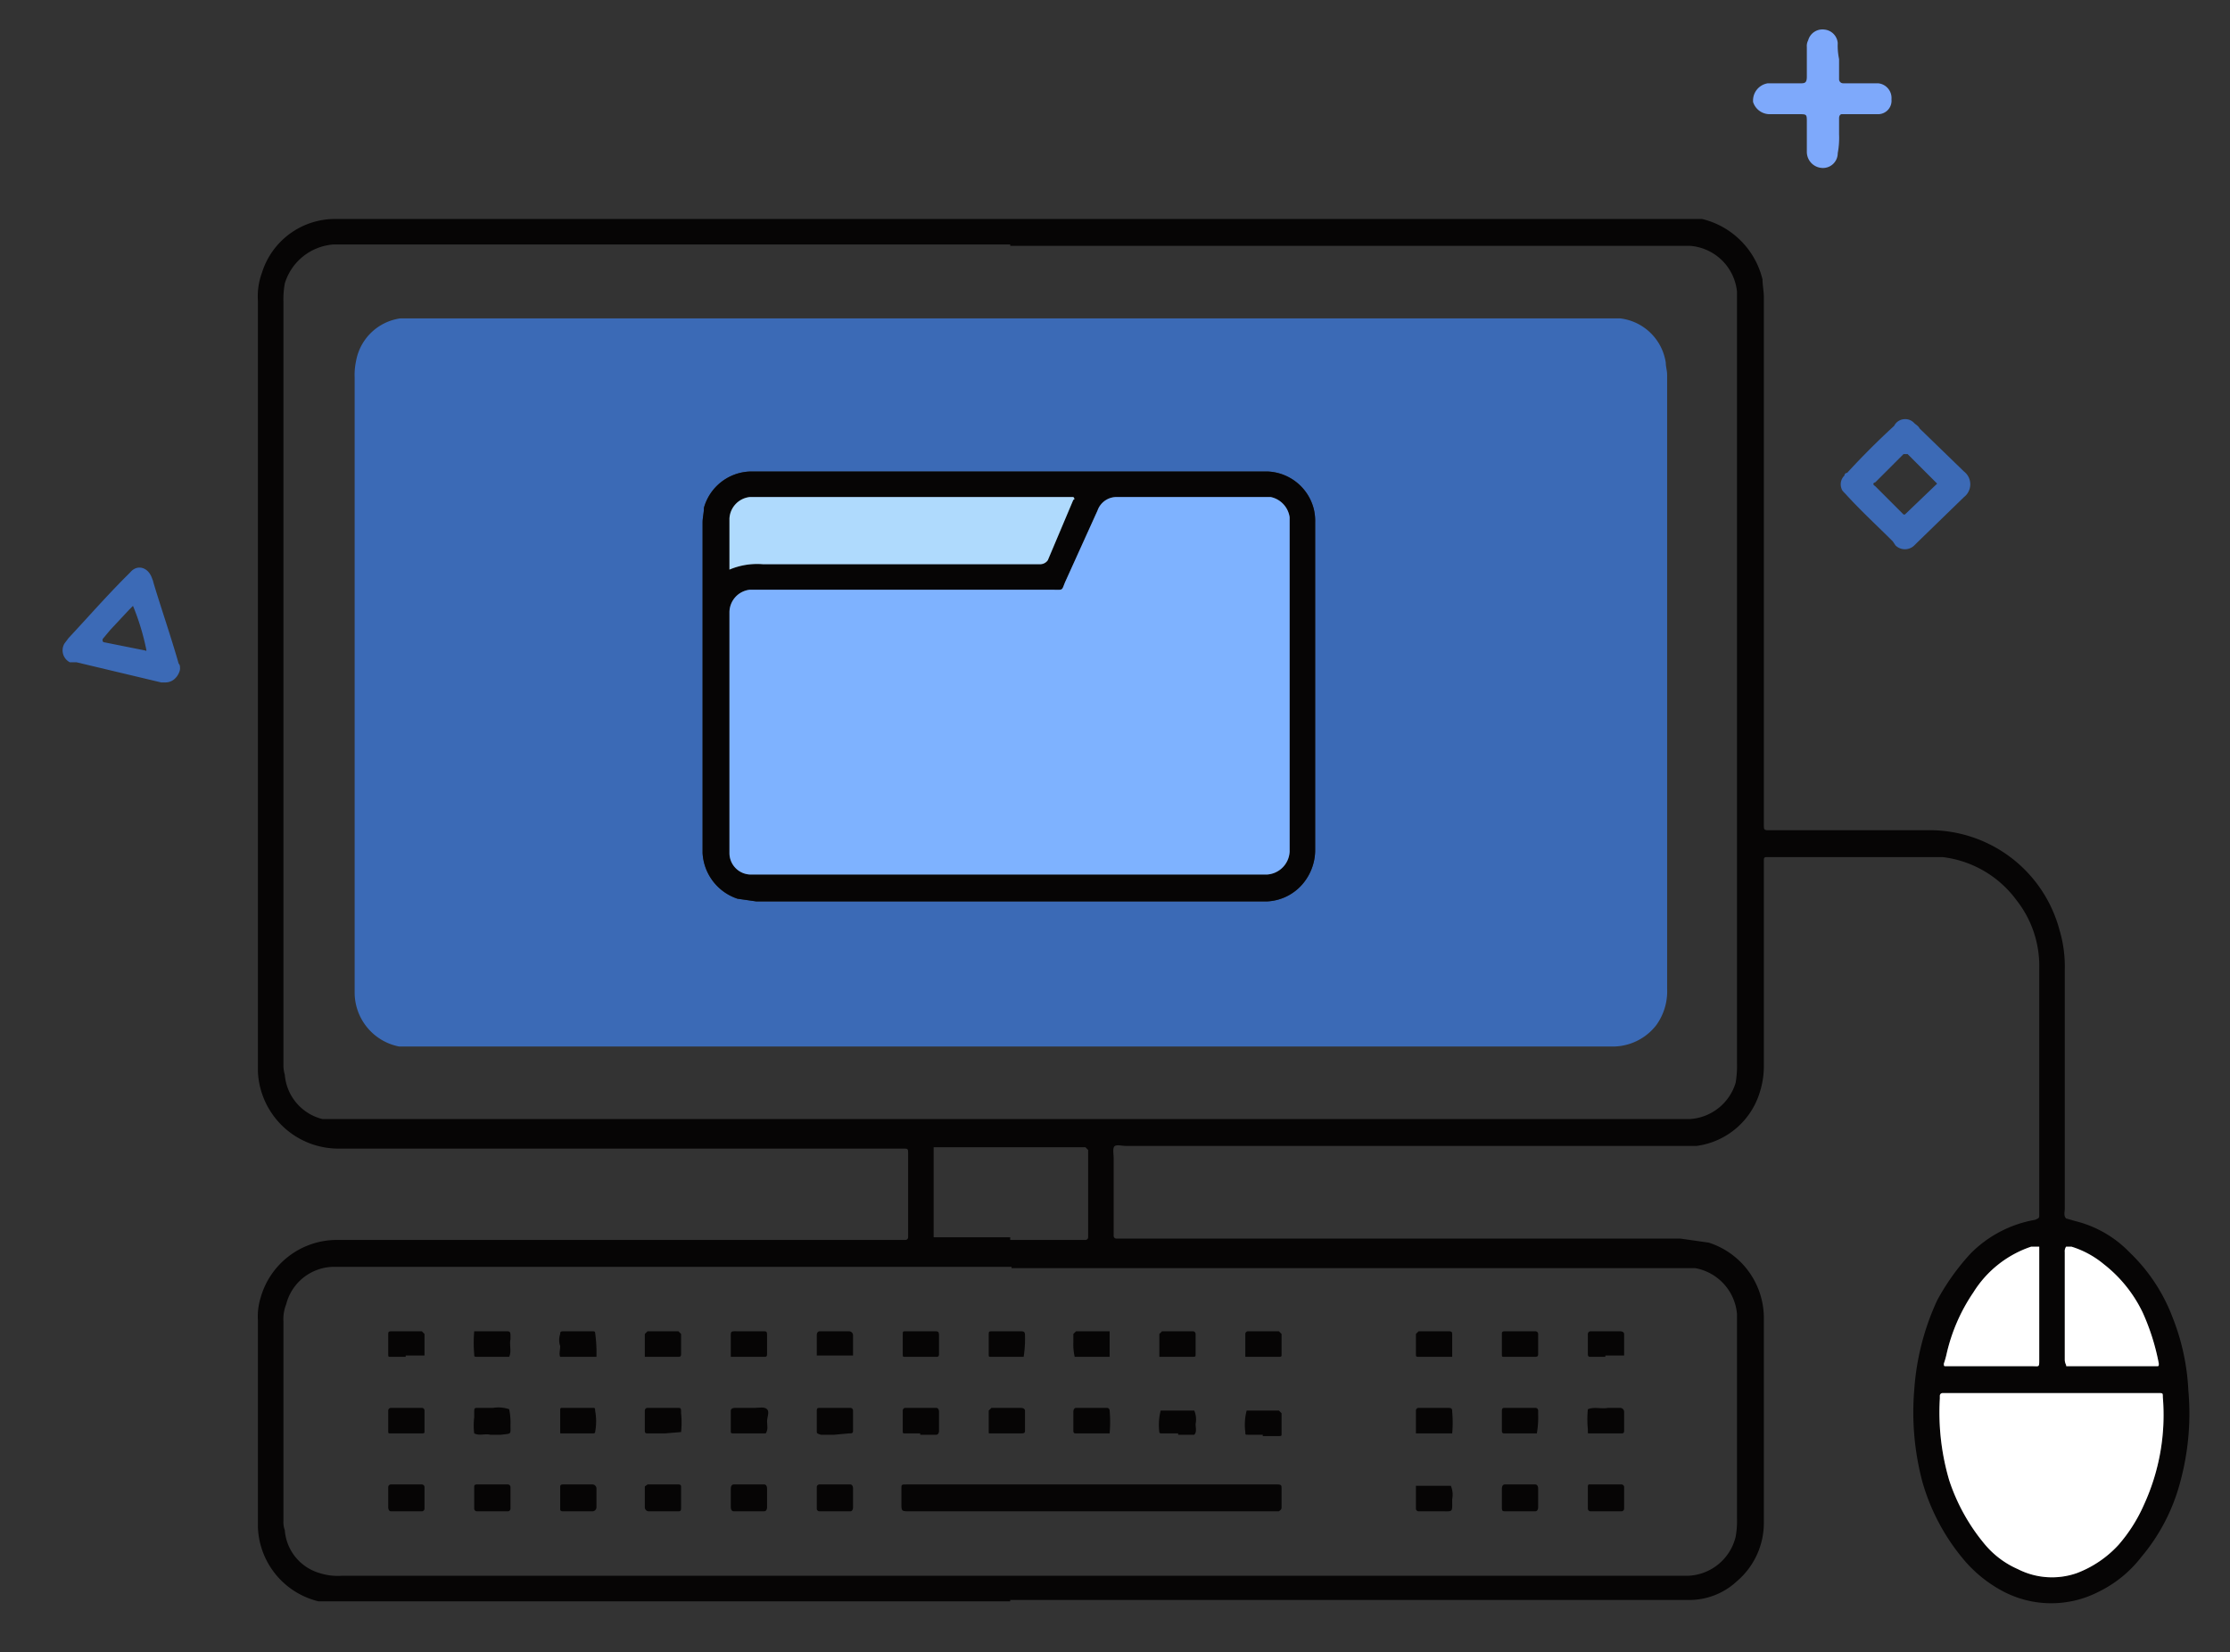 <svg id="Layer_1" data-name="Layer 1" xmlns="http://www.w3.org/2000/svg" viewBox="0 0 166 123"><rect x="0" y="0" width="166" height="123" fill="#333333" stroke="none"/><title>mocktest-01</title><path d="M75.2,119.2H23.7a5.9,5.9,0,0,1-4.5-5.5V98.3a4.7,4.7,0,0,1,.2-1.7A5.9,5.9,0,0,1,25,92.3H67.4a.2.2,0,0,0,.2-.2V85.9h0c0-.4,0-.4-.4-.4H25.3a6,6,0,0,1-6.1-5.7V22.4a5.1,5.1,0,0,1,.3-2.1,5.7,5.7,0,0,1,5.4-4H126.7a6.1,6.1,0,0,1,4.5,4.5c0,.4.1.9.1,1.3V61.4c0,.3,0,.4.3.4h11.9a10,10,0,0,1,9.8,7.4,9.5,9.5,0,0,1,.4,3V90c0,.2-.1.5.1.7l.7.2a8.4,8.4,0,0,1,4,2.3,13.1,13.1,0,0,1,3.2,4.8,16.9,16.9,0,0,1,1.2,5.5,19.4,19.4,0,0,1-.6,6.8,14.3,14.3,0,0,1-2.9,5.6,9,9,0,0,1-3.2,2.6,7.7,7.7,0,0,1-7.2-.1,9.8,9.8,0,0,1-2.9-2.4,15.6,15.6,0,0,1-3-5.7,20.2,20.2,0,0,1-.6-6.9,18.9,18.9,0,0,1,1.7-6.6,17.2,17.2,0,0,1,2.5-3.5,8.9,8.9,0,0,1,4.8-2.5c.2-.1.3-.1.3-.3V72.1a7.9,7.9,0,0,0-1.7-5.1,8,8,0,0,0-5.5-3.2H131.5c-.2,0-.2.1-.2.3V79.3a6.4,6.4,0,0,1-.3,2,5.7,5.7,0,0,1-4.7,4H83.8c-.3,0-.6-.1-.8,0s-.1.6-.1.9v5.8a.2.2,0,0,0,.2.2h42l2.1.3a5.9,5.9,0,0,1,4.1,5.5v15.4a5.7,5.7,0,0,1-2,4.3,5.2,5.2,0,0,1-3.6,1.4H75.2Zm.1-24.9H24.9a3.7,3.7,0,0,0-3.6,2.8,3,3,0,0,0-.2,1.3v14.8a1.7,1.7,0,0,0,.1.7,3.6,3.6,0,0,0,2.6,3.2,4.4,4.4,0,0,0,1.6.2H125.6a3.8,3.8,0,0,0,3.6-2.9,6.6,6.6,0,0,0,.1-1.4V97.8a3.8,3.8,0,0,0-3.1-3.4H75.3Zm-.1-76.1H24.8a4.1,4.1,0,0,0-3.6,2.9,6.6,6.6,0,0,0-.1,1.4V79.2a2.5,2.5,0,0,0,.1.8A3.7,3.7,0,0,0,24,83.3H125.8a3.8,3.8,0,0,0,3.4-2.7,7.6,7.6,0,0,0,.1-1.5V21.7a3.8,3.8,0,0,0-3.5-3.4H75.2Zm77.5,85.5h-8.1a.2.2,0,0,0-.2.2v.2a17.9,17.9,0,0,0,.7,6.1,14.5,14.5,0,0,0,2.6,4.7,6.7,6.7,0,0,0,2.5,1.9,5.6,5.6,0,0,0,4.4.3,8.1,8.1,0,0,0,3.1-2.1,11.7,11.7,0,0,0,1.9-3,16,16,0,0,0,1.4-8c0-.3,0-.3-.3-.3h-8ZM75.2,92.3h5.6a.2.2,0,0,0,.2-.2V85.6l-.2-.2H69.5v6.7h5.7Zm76.6.5h-.6a8.1,8.1,0,0,0-4.3,3.4,13.4,13.4,0,0,0-2,4.6,6.4,6.4,0,0,1-.2.7c0,.2,0,.2.2.2h6.4c.5,0,.5.1.5-.5V92.8Zm2,0a.6.6,0,0,0-.1.4v8a.8.8,0,0,0,.1.4c0,.1,0,.1.1.1h6.6c.2,0,.2,0,.2-.2a16.8,16.8,0,0,0-1.2-3.8,10.1,10.1,0,0,0-2.9-3.6,7,7,0,0,0-2.4-1.3Z" fill="#060505"/><path d="M141.8,31.2a.9.9,0,0,1,.7.3c.1.1.3.2.4.4l3.3,3.2a1.2,1.2,0,0,1,0,1.9l-3.5,3.4-.2.2a1,1,0,0,1-1.4,0l-.2-.3c-1.1-1.1-2.3-2.2-3.4-3.4s-.1-.1-.2-.2a.9.9,0,0,1,0-1.3.2.2,0,0,1,.2-.2c1.1-1.2,2.3-2.4,3.5-3.5A.9.9,0,0,1,141.8,31.2Zm2.4,4.8L142,33.8h-.3l-2.1,2.1q-.3.1,0,.3l2.1,2.1h.1Z" fill="#3c6ab6"/><path d="M132.8,6.2h1.3c.3,0,.4-.1.4-.5V3.5a.9.9,0,0,1,.1-.5,1.1,1.1,0,0,1,1.2-.8,1.1,1.1,0,0,1,1,1,4.9,4.9,0,0,0,.1,1.2V5.9a.3.3,0,0,0,.3.3h2.6a1.1,1.1,0,0,1,1,1.2,1,1,0,0,1-1,1.1h-2.7c-.1,0-.2.1-.2.3V10a6.1,6.1,0,0,1-.1,1.4,1.1,1.1,0,0,1-1.2,1.1,1.2,1.2,0,0,1-1.1-1.2V9.1c0-.6,0-.6-.6-.6h-2.2a1.3,1.3,0,0,1-1.2-.9,1.3,1.3,0,0,1,1.1-1.4Z" fill="#7ea9fb"/><path d="M12.3,50.8H12L5.7,49.3H5.2a1,1,0,0,1-.4-1.4l.3-.4c1.4-1.5,2.8-3.1,4.3-4.6l.3-.3c.5-.6,1.3-.4,1.6.4s.1.2.1.3c.6,2,1.3,4,1.9,6.1.1.1.1.2.1.4S13.1,50.8,12.3,50.8ZM9.9,45.1l-.3.3L8.2,46.9l-.5.6a.2.2,0,0,0,0,.3l3,.6c.1,0,.2.1.2,0A18,18,0,0,0,9.9,45.1Z" fill="#3c6ab6"/><path d="M152.7,103.7h8c.3,0,.3,0,.3.3a16,16,0,0,1-1.4,8,11.7,11.7,0,0,1-1.9,3,8.1,8.1,0,0,1-3.1,2.1,5.6,5.6,0,0,1-4.4-.3,6.7,6.7,0,0,1-2.5-1.9,14.5,14.5,0,0,1-2.6-4.7,17.9,17.9,0,0,1-.7-6.1v-.2a.2.2,0,0,1,.2-.2h8.1Z" fill="#fff"/><path d="M151.8,92.8v8.4c0,.6,0,.5-.5.5h-6.4c-.2,0-.2,0-.2-.2a6.4,6.4,0,0,0,.2-.7,13.4,13.4,0,0,1,2-4.6,8.1,8.1,0,0,1,4.3-3.4Z" fill="#fff"/><path d="M153.8,92.8h.4a7,7,0,0,1,2.4,1.3,10.1,10.1,0,0,1,2.9,3.6,16.8,16.8,0,0,1,1.2,3.8c0,.2,0,.2-.2.2h-6.6c-.1,0-.1,0-.1-.1a.8.8,0,0,1-.1-.4v-8A.6.6,0,0,1,153.8,92.8Z" fill="#fff"/><path d="M81.2,110.5H95.1c.3,0,.3.1.3.3v1.4c0,.2-.1.2-.2.3H67.7c-.6,0-.6,0-.6-.6v-1.1c0-.3,0-.3.4-.3H81.2Z" fill="#060505"/><path d="M108.1,101h-2.4c-.3,0-.3,0-.3-.2V99.3l.2-.2h2.2c.2,0,.3,0,.3.2Z" fill="#060505"/><path d="M44.4,101H41.7c-.1-.2,0-.5,0-.8a1.4,1.4,0,0,1,0-.9c0-.1,0-.2.2-.2h2.2c.1,0,.2,0,.2.1A10.9,10.9,0,0,1,44.4,101Z" fill="#060505"/><path d="M82.6,99.1V101H80a4.1,4.1,0,0,1-.1-1.1v-.6l.2-.2h2.5Z" fill="#060505"/><path d="M43,106.7H41.8c-.1,0-.1,0-.1-.1V105c0-.1,0-.2.1-.2h2.4c.1,0,.1.1.1.2a4.3,4.3,0,0,1,0,1.6c0,.1-.1.1-.2.1Z" fill="#060505"/><path d="M82.6,106.7H80.1c-.1,0-.2,0-.2-.2v-1.4c0-.2.1-.3.2-.3h2.3a.2.2,0,0,1,.2.2A9.7,9.7,0,0,1,82.6,106.7Z" fill="#060505"/><path d="M105.4,106.7V105a.2.2,0,0,1,.2-.2h2.2c.3,0,.3.1.3.3a8.5,8.5,0,0,1,0,1.6h-2.7Z" fill="#060505"/><path d="M42.9,112.5h-1c-.2,0-.2-.1-.2-.2v-1.6c0-.1,0-.2.2-.2h2.2a.3.3,0,0,1,.3.3v1.4a.3.3,0,0,1-.3.3Z" fill="#060505"/><path d="M105.4,110.6H108a1.7,1.7,0,0,1,.1,1c0,1,.1.9-.8.9h-1.7a.2.2,0,0,1-.2-.2v-1.7Z" fill="#060505"/><path d="M94,101H92.7V99.3a.2.2,0,0,1,.2-.2h2.3l.2.2v1.5c0,.2,0,.2-.3.2Z" fill="#060505"/><path d="M55.6,101H54.4V99.8c0-.8-.1-.7.7-.7h1.8c.2,0,.2.1.2.3v1.4c0,.2-.1.2-.2.2Z" fill="#060505"/><path d="M113.1,101H112c-.2,0-.2,0-.2-.2V99.3c0-.1,0-.2.2-.2h2.3a.2.2,0,0,1,.2.2v1.5c0,.2-.1.2-.3.2Z" fill="#060505"/><path d="M119.5,101h-1.1c-.1,0-.2,0-.2-.2V99.3a.2.2,0,0,1,.2-.2h2.2c.2,0,.3.1.3.2v1.6h-1.4Z" fill="#060505"/><path d="M30.2,101H29.1c-.2,0-.2,0-.2-.2V99.3c0-.1,0-.2.2-.2h2.3l.2.2v1.6H30.2Z" fill="#060505"/><path d="M36.7,101H35.6c-.3,0-.3,0-.3-.2a9.7,9.7,0,0,1,0-1.7h2.4c.2,0,.3,0,.3.3v.3c-.1.4.1.9-.1,1.3Z" fill="#060505"/><path d="M49.4,101H48V99.3l.2-.2h2.3l.2.2v1.5c0,.2-.1.2-.2.2Z" fill="#060505"/><path d="M68.5,101H67.4c-.2,0-.2,0-.2-.2V99.4c0-.3,0-.3.2-.3h2.2c.2,0,.3,0,.3.3v1.4c0,.2-.1.2-.2.2Z" fill="#060505"/><path d="M75,99.1h.9c.3,0,.4,0,.4.3a8.6,8.6,0,0,1-.1,1.6H73.8c-.2,0-.2,0-.2-.2V99.4c0-.3,0-.3.3-.3Z" fill="#060505"/><path d="M87.6,101H86.3V99.3l.2-.2h2.3a.2.2,0,0,1,.2.2v1.5c0,.2,0,.2-.3.2Z" fill="#060505"/><path d="M30.3,112.5H29.1c-.1,0-.2-.1-.2-.3v-1.5a.2.2,0,0,1,.2-.2h2.3a.2.2,0,0,1,.2.2v1.6a.2.2,0,0,1-.2.2Z" fill="#060505"/><path d="M60.8,101V99.4c0-.2.1-.3.2-.3h2.2a.3.3,0,0,1,.3.3v1.5H60.8Z" fill="#060505"/><path d="M49.5,106.7H48.2c-.1,0-.2,0-.2-.2V105a.2.2,0,0,1,.2-.2h2.2c.3,0,.3,0,.3.4h0a6.6,6.6,0,0,1,0,1.4Z" fill="#060505"/><path d="M55.8,106.7H54.6c-.1,0-.2,0-.2-.1V105c0-.1.1-.2.3-.2h1.5c.3,0,.7-.1.9.1s0,.6,0,.9.1.6-.1.9H55.8Z" fill="#060505"/><path d="M68.5,106.7H67.4c-.2,0-.2,0-.2-.2V105a.2.2,0,0,1,.2-.2h2.3c.1,0,.2.1.2.3v1.4c0,.2-.1.3-.2.3H68.5Z" fill="#060505"/><path d="M87.7,106.7H86.5c-.1,0-.2,0-.2-.1h0a4.3,4.3,0,0,1,.1-1.6h2.5a1.7,1.7,0,0,1,.1,1c0,.3.1.6-.1.8H87.7Z" fill="#060505"/><path d="M94,106.8H92.9c-.2,0-.2,0-.2-.2a4.2,4.2,0,0,1,.1-1.6h2.4l.2.2v1.6c0,.1-.1.1-.2.1H94Z" fill="#060505"/><path d="M113.2,106.7H112c-.1,0-.2,0-.2-.2v-1.4c0-.2,0-.3.2-.3h2.3a.2.2,0,0,1,.2.2v.3a6.6,6.6,0,0,1-.1,1.4Z" fill="#060505"/><path d="M119.5,106.7h-1.2c-.1,0-.1,0-.1-.1v-.2a7.5,7.5,0,0,1,0-1.5c.5-.2,1,0,1.5-.1h.9a.3.3,0,0,1,.3.3v1.4c0,.2-.1.2-.2.2Z" fill="#060505"/><path d="M36.6,112.5H35.5a.2.2,0,0,1-.2-.2v-1.6c0-.1,0-.2.2-.2h2.3a.2.2,0,0,1,.2.2v1.6a.2.2,0,0,1-.2.2Z" fill="#060505"/><path d="M74.9,106.7H73.7c-.1,0-.1,0-.1-.1V105l.2-.2H76c.2,0,.3.1.3.2v1.5c0,.2-.1.2-.3.2Z" fill="#060505"/><path d="M49.4,112.5H48.3a.3.3,0,0,1-.3-.3v-1.5c0-.1.1-.1.2-.2h2.3c.2,0,.2.1.2.2v1.5c0,.2,0,.3-.2.3Z" fill="#060505"/><path d="M55.7,112.5H54.6c-.1,0-.2-.1-.2-.3v-1.4c0-.2.1-.3.2-.3h2.3c.1,0,.2.1.2.3v1.4c0,.2-.1.3-.2.3Z" fill="#060505"/><path d="M30.3,106.7H29.1c-.2,0-.2,0-.2-.2V105a.2.2,0,0,1,.2-.2h2.3a.2.2,0,0,1,.2.2v1.6c0,.1-.1.1-.2.1Z" fill="#060505"/><path d="M36.5,106.8c-.4-.1-.8.1-1.2-.1a4.8,4.8,0,0,1,0-1.2v-.3c0-.4,0-.4.3-.4h1.1a2.5,2.5,0,0,1,1.2.1,4.9,4.9,0,0,1,.1,1.2c0,.7.1.6-.7.7Z" fill="#060505"/><path d="M113.2,112.5H112c-.2,0-.2-.1-.2-.3v-1.4c0-.2.1-.3.2-.3h2.3c.1,0,.2.1.2.3v1.4c0,.2-.1.3-.2.3Z" fill="#060505"/><path d="M119.5,112.5h-1.1a.2.2,0,0,1-.2-.2v-1.6c0-.1,0-.2.1-.2h2.4a.2.2,0,0,1,.2.2v1.6a.2.2,0,0,1-.2.2Z" fill="#060505"/><path d="M62.1,106.8h-1c-.3-.1-.3-.1-.3-.3v-1.3c0-.4,0-.4.3-.4h2.2a.2.2,0,0,1,.2.2v1.5c0,.2-.1.2-.3.2Z" fill="#060505"/><path d="M62.1,112.5H61a.2.2,0,0,1-.2-.2v-1.6a.2.2,0,0,1,.2-.2h2.3c.1,0,.2.1.2.3v1.4c0,.2-.1.3-.2.3Z" fill="#060505"/><path d="M75.2,77.9H29.7a4.1,4.1,0,0,1-3.3-4V28.1a4.9,4.9,0,0,1,.1-1.2,3.9,3.9,0,0,1,3.3-3.2h90.8A3.9,3.9,0,0,1,124,27c0,.3.1.6.1.9V73.6a4.3,4.3,0,0,1-.8,2.7,4.1,4.1,0,0,1-3.1,1.6h-45Zm-.1-42.8H55.8a3.7,3.7,0,0,0-3.4,2.7c0,.4-.1.7-.1,1.1V63.5a3.8,3.8,0,0,0,2.6,3.4l1.4.2h38a3.7,3.7,0,0,0,2.9-1.6,3.9,3.9,0,0,0,.7-2.3V38.9a3.8,3.8,0,0,0-.1-1,3.7,3.7,0,0,0-3.4-2.8H75.1Z" fill="#3b6ab6"/><path d="M75.1,35.1H94.4a3.7,3.7,0,0,1,3.4,2.8,3.8,3.8,0,0,1,.1,1V63.2a3.9,3.9,0,0,1-.7,2.3,3.7,3.7,0,0,1-2.9,1.6h-38l-1.4-.2a3.8,3.8,0,0,1-2.6-3.4V38.9c0-.4.1-.7.1-1.1a3.7,3.7,0,0,1,3.4-2.7H75.1Zm0,30H94.3A1.8,1.8,0,0,0,96,63.4V38.5A1.8,1.8,0,0,0,94.6,37H83.2a1.5,1.5,0,0,0-1.5,1l-2.4,5.3c-.3.7-.1.6-1,.6H55.8a1.7,1.7,0,0,0-1.5,1.7V63.5a1.6,1.6,0,0,0,1.6,1.6H75.1ZM54.3,42.4a5.3,5.3,0,0,1,2.5-.4H77.4a.7.7,0,0,0,.6-.3l1.9-4.5c.1,0,.1-.1,0-.2H55.8a1.7,1.7,0,0,0-1.5,1.6Z" fill="#060505"/><path d="M75.1,65.1H55.9a1.6,1.6,0,0,1-1.6-1.6V45.6a1.7,1.7,0,0,1,1.5-1.7H78.3c.9,0,.7.1,1-.6L81.7,38a1.5,1.5,0,0,1,1.5-1H94.6A1.8,1.8,0,0,1,96,38.5V63.4a1.8,1.8,0,0,1-1.7,1.7H75.1Z" fill="#7eb2ff"/><path d="M54.3,42.4V38.6A1.7,1.7,0,0,1,55.8,37H79.9c.1.1.1.2,0,.2L78,41.7a.7.7,0,0,1-.6.3H56.8A5.3,5.3,0,0,0,54.3,42.4Z" fill="#afdafd"/></svg>